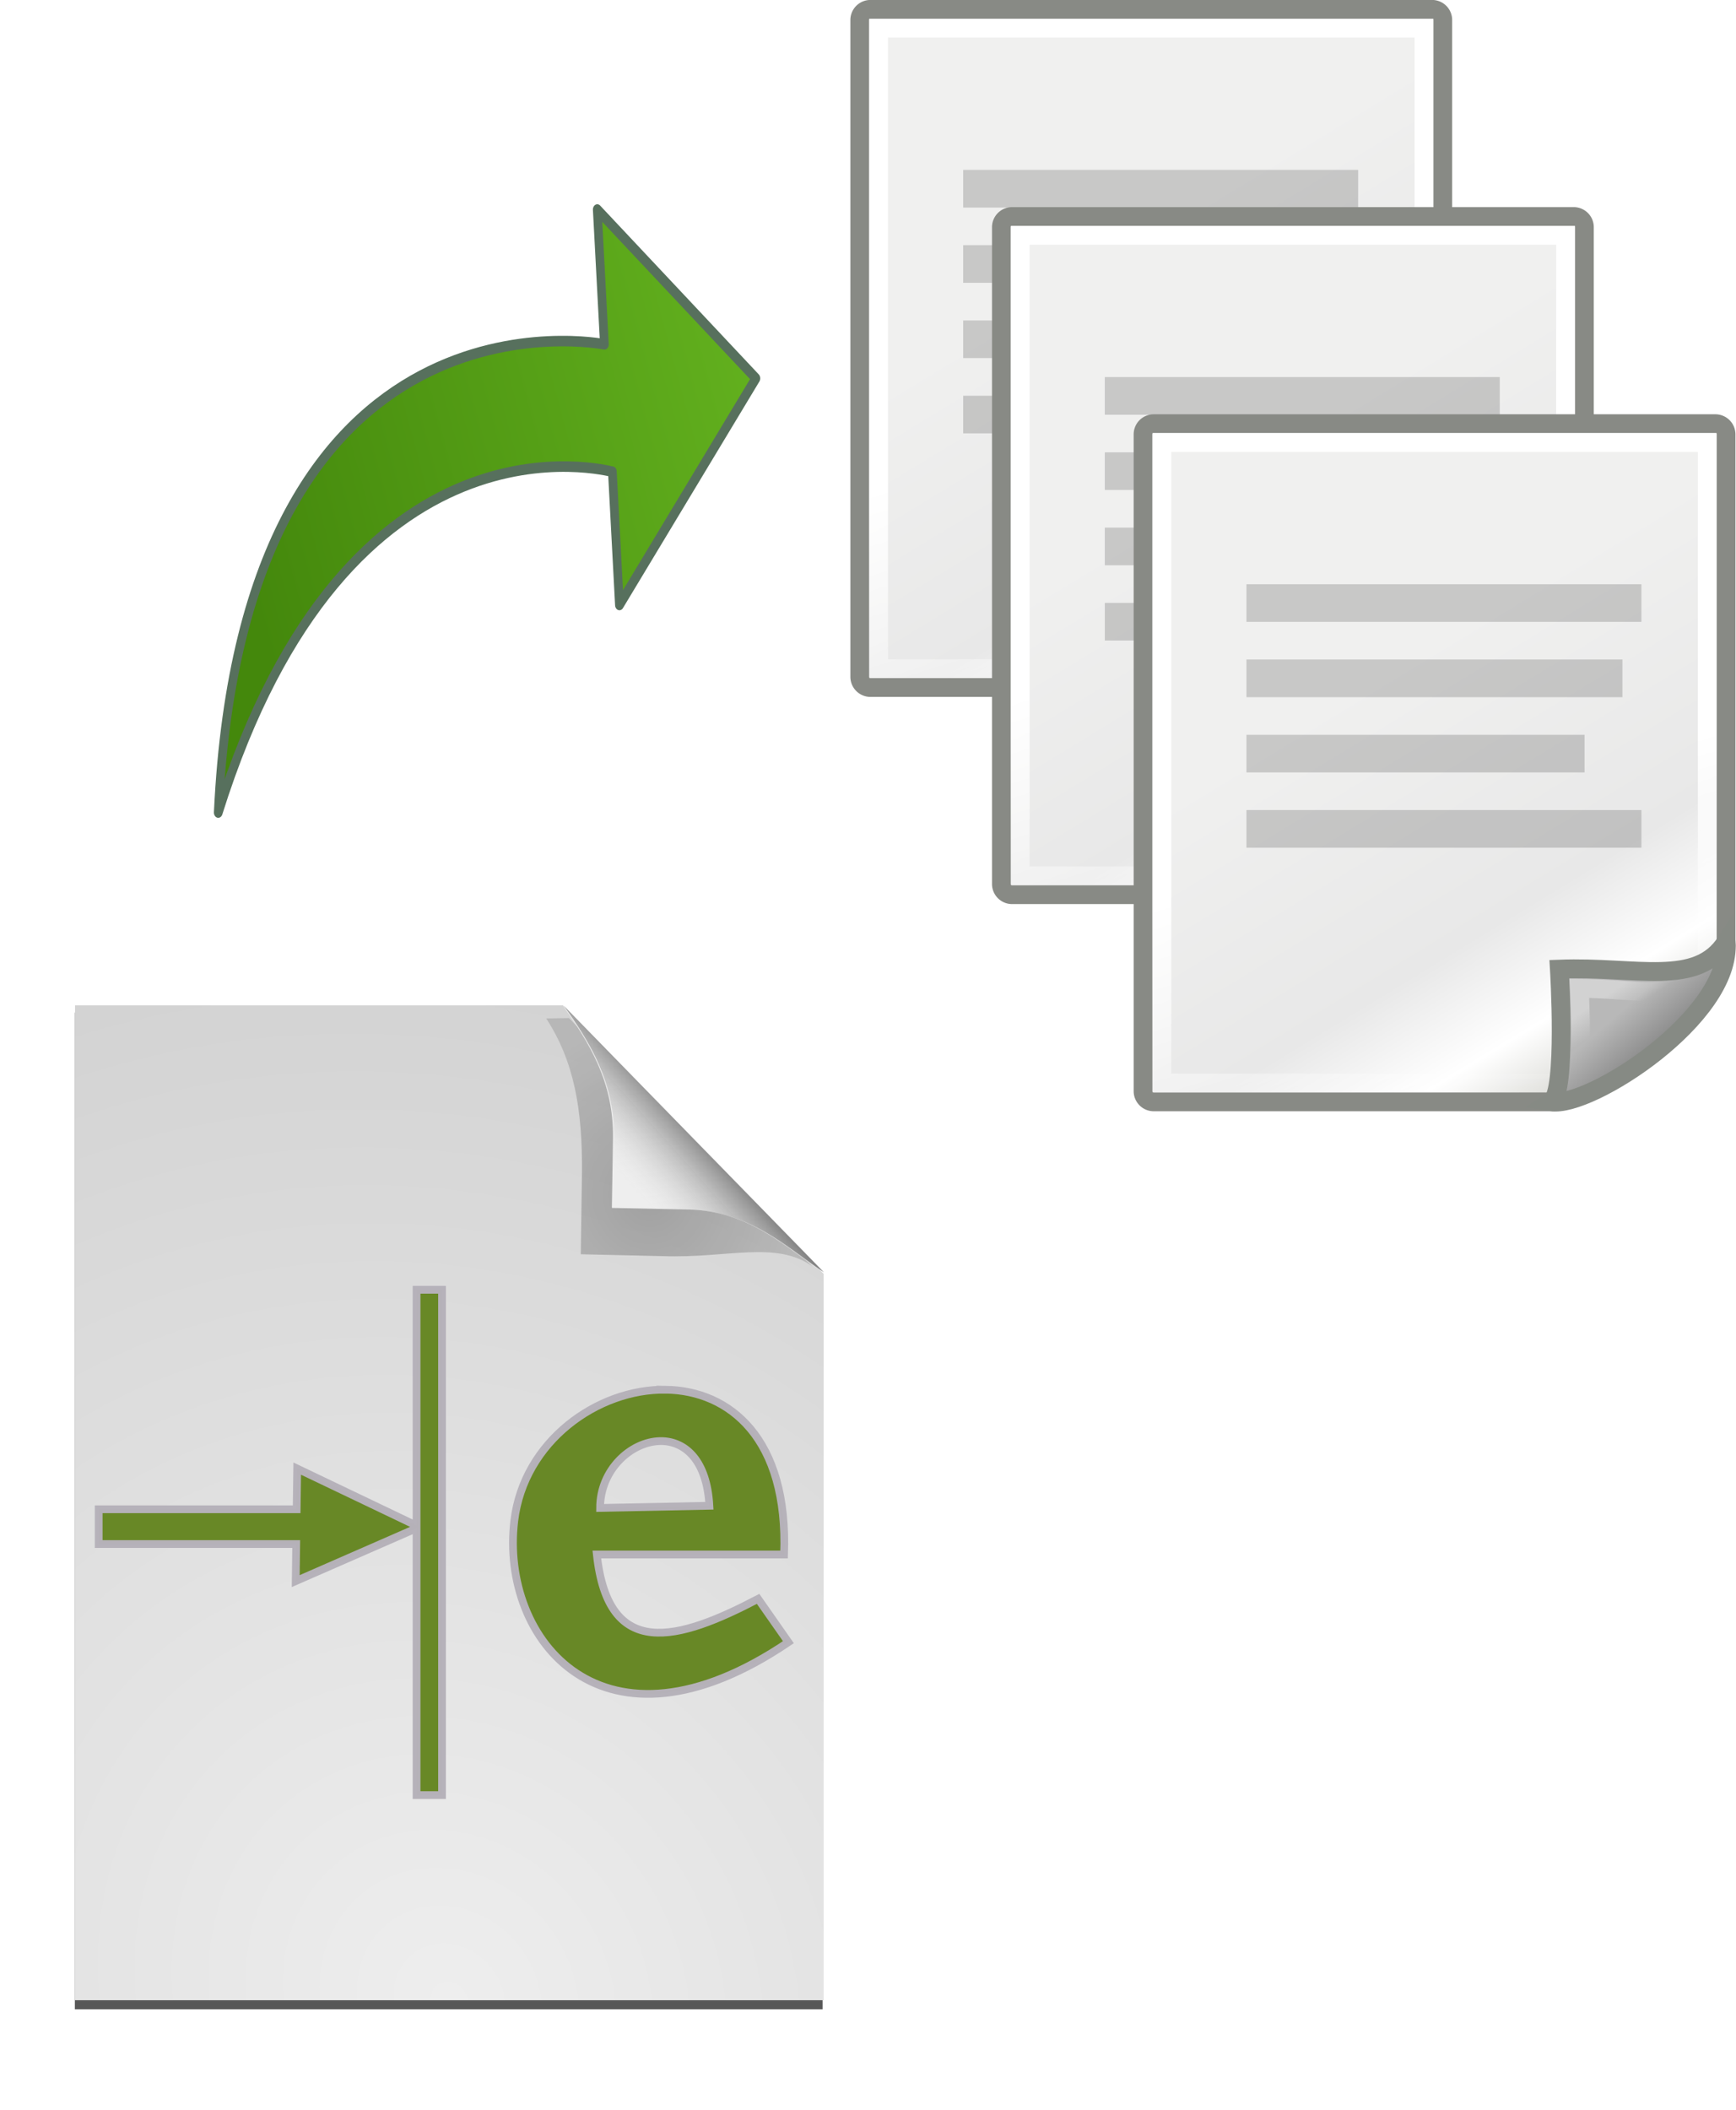 <svg xmlns="http://www.w3.org/2000/svg" xmlns:xlink="http://www.w3.org/1999/xlink" viewBox="0 0 70.334 85.45"><defs><linearGradient id="w" x1="22.308" x2="35.785" y1="18.992" y2="39.498" gradientTransform="matrix(1.067 0 0 .989 4.392 4.035)" gradientUnits="userSpaceOnUse" xlink:href="#a"/><linearGradient id="a"><stop offset="0" stop-color="#f0f0ef"/><stop offset=".599" stop-color="#e8e8e8"/><stop offset=".828" stop-color="#fff"/><stop offset="1" stop-color="#d8d8d3"/></linearGradient><linearGradient id="x" x1="26.076" x2="30.811" y1="26.697" y2="42.007" gradientTransform="matrix(.999 0 0 1 5.991 4.033)" gradientUnits="userSpaceOnUse" xlink:href="#b"/><linearGradient id="b"><stop offset="0" stop-color="#fff"/><stop offset="1" stop-color="#fff" stop-opacity="0"/></linearGradient><linearGradient id="y" x1="35.997" x2="33.665" y1="40.458" y2="37.771" gradientTransform="translate(6.162 4.033)" gradientUnits="userSpaceOnUse" xlink:href="#c"/><linearGradient id="c" x1="35.997" x2="33.665" y1="40.458" y2="37.771" gradientTransform="translate(6.162 4.033)" gradientUnits="userSpaceOnUse"><stop offset="0" stop-color="#7c7c7c"/><stop offset="1" stop-color="#b8b8b8"/></linearGradient><linearGradient id="z" x1="33.396" x2="34.17" y1="36.921" y2="38.07" gradientTransform="translate(6.162 3.658)" gradientUnits="userSpaceOnUse" xlink:href="#d"/><linearGradient id="d" x1="33.396" x2="34.17" y1="36.921" y2="38.07" gradientTransform="translate(6.162 3.658)" gradientUnits="userSpaceOnUse"><stop offset="0" stop-color="#fff"/><stop offset="1" stop-color="#fff" stop-opacity="0"/></linearGradient><linearGradient id="n" x1="92.186" x2="119.104" y1="33.465" y2="26.565" gradientTransform="translate(-13.788 -19.1)" gradientUnits="userSpaceOnUse" xlink:href="#e"/><linearGradient id="e"><stop offset="0" stop-color="#62b01e"/><stop offset="1" stop-color="#44880c"/></linearGradient><filter id="i"><feGaussianBlur stdDeviation="2.586"/></filter><radialGradient id="j" cx="81.79" cy="100.32" r="44.42" gradientTransform="matrix(2.003 -1.597 1.777 2.229 -279.236 23.704)" gradientUnits="userSpaceOnUse" xlink:href="#f"/><linearGradient id="f"><stop stop-color="#eee"/><stop offset="1" stop-color="#d2d2d2"/></linearGradient><radialGradient id="k" cx="89.51" cy="22.254" r="18.279" gradientTransform="matrix(1 0 0 .975 0 .44)" gradientUnits="userSpaceOnUse" xlink:href="#g"/><linearGradient id="g"><stop/><stop offset="1" stop-opacity=".536"/></linearGradient><filter id="l" width="1.294" height="1.29" x="-.147" y="-.145"><feGaussianBlur stdDeviation="1.819"/></filter><linearGradient id="m" x1="98.33" x2="86.82" y1="14.793" y2="25.1" gradientTransform="matrix(.967 0 0 .967 .456 -.087)" gradientUnits="userSpaceOnUse" xlink:href="#h"/><linearGradient id="h"><stop/><stop offset="1" stop-color="#ddd" stop-opacity="0"/></linearGradient><linearGradient id="o" x1="22.308" x2="35.785" y1="18.992" y2="39.498" gradientTransform="matrix(1.067 0 0 .989 4.392 4.035)" gradientUnits="userSpaceOnUse" xlink:href="#a"/><linearGradient id="p" x1="26.076" x2="30.811" y1="26.697" y2="42.007" gradientTransform="matrix(.999 0 0 1 5.991 4.033)" gradientUnits="userSpaceOnUse" xlink:href="#b"/><linearGradient id="q" x1="35.997" x2="33.665" y1="40.458" y2="37.771" gradientTransform="translate(6.162 4.033)" gradientUnits="userSpaceOnUse" xlink:href="#c"/><linearGradient id="r" x1="33.396" x2="34.17" y1="36.921" y2="38.07" gradientTransform="translate(6.162 3.658)" gradientUnits="userSpaceOnUse" xlink:href="#d"/><linearGradient id="s" x1="22.308" x2="35.785" y1="18.992" y2="39.498" gradientTransform="matrix(1.067 0 0 .989 4.392 4.035)" gradientUnits="userSpaceOnUse" xlink:href="#a"/><linearGradient id="t" x1="26.076" x2="30.811" y1="26.697" y2="42.007" gradientTransform="matrix(.999 0 0 1 5.991 4.033)" gradientUnits="userSpaceOnUse" xlink:href="#b"/><linearGradient id="u" x1="35.997" x2="33.665" y1="40.458" y2="37.771" gradientTransform="translate(6.162 4.033)" gradientUnits="userSpaceOnUse" xlink:href="#c"/><linearGradient id="v" x1="33.396" x2="34.17" y1="36.921" y2="38.07" gradientTransform="translate(6.162 3.658)" gradientUnits="userSpaceOnUse" xlink:href="#d"/></defs><path d="M20.094 4.119v118h88.844V35.962l-.594-.625c.21.145.417.302.625.438L78.094 4.15c.056.08.1.17.156.25L78 4.119z" filter="url(#i)" opacity=".809" transform="matrix(.341 0 0 .342 -3.82 39.597)"/><path fill="url(#j)" d="M19.89 2.543v114.123h85.925V33.34L75.894 2.543z" transform="matrix(.353 0 0 .353 -3.982 39.813)"/><path fill="url(#k)" d="M81.698 28.31l.135-8.351c.068-6.6-.877-11.548-4.047-16.012l2.576-.031 27.5 25.615c-4.067-2.646-9.62-.791-16.861-1.026z" filter="url(#l)" opacity=".505" transform="matrix(.358 0 0 .392 -5.718 39.692)"/><path fill="#eee" d="M24.79 48.913l.046-2.847c.024-2.25-.948-3.82-2.03-5.342l10.53 10.783c-1.387-.902-2.905-2.448-5.374-2.527z"/><path fill="url(#m)" d="M81.616 25.812l.13-8.077c.066-6.382-2.691-10.836-5.757-15.153l29.867 30.588c-3.935-2.558-8.24-6.942-15.243-7.169z" transform="matrix(.353 0 0 .353 -3.982 39.813)"/><path fill="url(#n)" fill-rule="evenodd" stroke="#57705d" stroke-linecap="round" stroke-linejoin="round" stroke-width=".452" d="M107.47-2.367c-7.89 17.304-21.247 13.233-21.374 13.233V5.14l-7.699 9.225 7.762 7.76v-5.788s18.511 4.326 21.311-18.704z" transform="matrix(-.778 .062 -.05 -.943 92.336 24.007)"/><g><g transform="matrix(.762 0 0 .762 23.783 -7.623)"><path fill="url(#o)" fill-rule="evenodd" stroke="#888a85" d="M15.073 10.501h29.856c.316 0 .57.253.57.567v27.168c0 2.476-6.88 8.303-9.268 8.303H15.073a.567.567 0 0 1-.57-.568V11.068c0-.314.254-.567.57-.567z"/><rect width="28.997" height="34.041" x="15.503" y="11.5" fill="none" stroke="url(#p)" rx="0" ry="0"/><path fill="url(#q)" fill-rule="evenodd" stroke="#868a84" d="M36.221 46.537c2.03.33 9.589-4.53 9.284-8.498-1.563 2.423-4.758 1.287-8.867 1.446 0 0 .395 6.552-.417 7.052z" color="#000"/><path fill="none" stroke="url(#r)" d="M37.671 44.345c1.37-.683 4.429-2.146 5.728-4.027-1.596.68-2.948.209-5.702.19 0 0 .162 3.062-.026 3.837z" color="#000" opacity=".369"/><path fill-rule="evenodd" d="M20 19.033h21v2H20zM20 23.033h19.992v2H20zM20 27.033h17.977v2H20zM20 31.033h21v2H20z" color="#000" opacity=".17"/></g></g><g><g transform="matrix(.762 0 0 .762 29.521 .766)"><path fill="url(#s)" fill-rule="evenodd" stroke="#888a85" d="M15.073 10.501h29.856c.316 0 .57.253.57.567v27.168c0 2.476-6.88 8.303-9.268 8.303H15.073a.567.567 0 0 1-.57-.568V11.068c0-.314.254-.567.57-.567z"/><rect width="28.997" height="34.041" x="15.503" y="11.5" fill="none" stroke="url(#t)" rx="0" ry="0"/><path fill="url(#u)" fill-rule="evenodd" stroke="#868a84" d="M36.221 46.537c2.03.33 9.589-4.53 9.284-8.498-1.563 2.423-4.758 1.287-8.867 1.446 0 0 .395 6.552-.417 7.052z" color="#000"/><path fill="none" stroke="url(#v)" d="M37.671 44.345c1.37-.683 4.429-2.146 5.728-4.027-1.596.68-2.948.209-5.702.19 0 0 .162 3.062-.026 3.837z" color="#000" opacity=".369"/><path fill-rule="evenodd" d="M20 19.033h21v2H20zM20 23.033h19.992v2H20zM20 27.033h17.977v2H20zM20 31.033h21v2H20z" color="#000" opacity=".17"/></g></g><g><g transform="matrix(.762 0 0 .762 35.26 9.155)"><path fill="url(#w)" fill-rule="evenodd" stroke="#888a85" d="M15.073 10.501h29.856c.316 0 .57.253.57.567v27.168c0 2.476-6.88 8.303-9.268 8.303H15.073a.567.567 0 0 1-.57-.568V11.068c0-.314.254-.567.57-.567z"/><rect width="28.997" height="34.041" x="15.503" y="11.5" fill="none" stroke="url(#x)" rx="0" ry="0"/><path fill="url(#y)" fill-rule="evenodd" stroke="#868a84" d="M36.221 46.537c2.03.33 9.589-4.53 9.284-8.498-1.563 2.423-4.758 1.287-8.867 1.446 0 0 .395 6.552-.417 7.052z" color="#000"/><path fill="none" stroke="url(#z)" d="M37.671 44.345c1.37-.683 4.429-2.146 5.728-4.027-1.596.68-2.948.209-5.702.19 0 0 .162 3.062-.026 3.837z" color="#000" opacity=".369"/><path fill-rule="evenodd" d="M20 19.033h21v2H20zM20 23.033h19.992v2H20zM20 27.033h17.977v2H20zM20 31.033h21v2H20z" color="#000" opacity=".17"/></g></g><path style="line-height:normal;font-variant-ligatures:normal;font-variant-position:normal;font-variant-caps:normal;font-variant-numeric:normal;font-variant-alternates:normal;font-feature-settings:normal;text-indent:0;text-align:start;text-decoration-line:none;text-decoration-style:solid;text-decoration-color:#000;text-transform:none;text-orientation:mixed;white-space:normal;shape-padding:0;isolation:auto;mix-blend-mode:normal;solid-color:#000;solid-opacity:1" fill="#688826" stroke="#b5b1b9" stroke-opacity=".992" stroke-width=".314" d="M16.877 52.227v9.554l-.625-.3-4.21-2.012-.023 1.648H3.998v1.407h8.003l-.02 1.501 4.896-2.14v10.806h1.032V52.227zm10.095 4.047c-2.757-.038-5.749 2.08-6.136 5.313-.576 4.805 3.58 10.002 11.106 4.912l-1.227-1.754c-3.236 1.692-6.071 2.518-6.534-1.797h7.586c.178-4.7-2.205-6.638-4.795-6.674zm-.242 2.082h.113c.936.035 1.797.79 1.898 2.618l-4.428.088c0-1.549 1.246-2.676 2.417-2.706z" color="#000" enable-background="accumulate" font-family="sans-serif" font-weight="400" overflow="visible"/></svg>